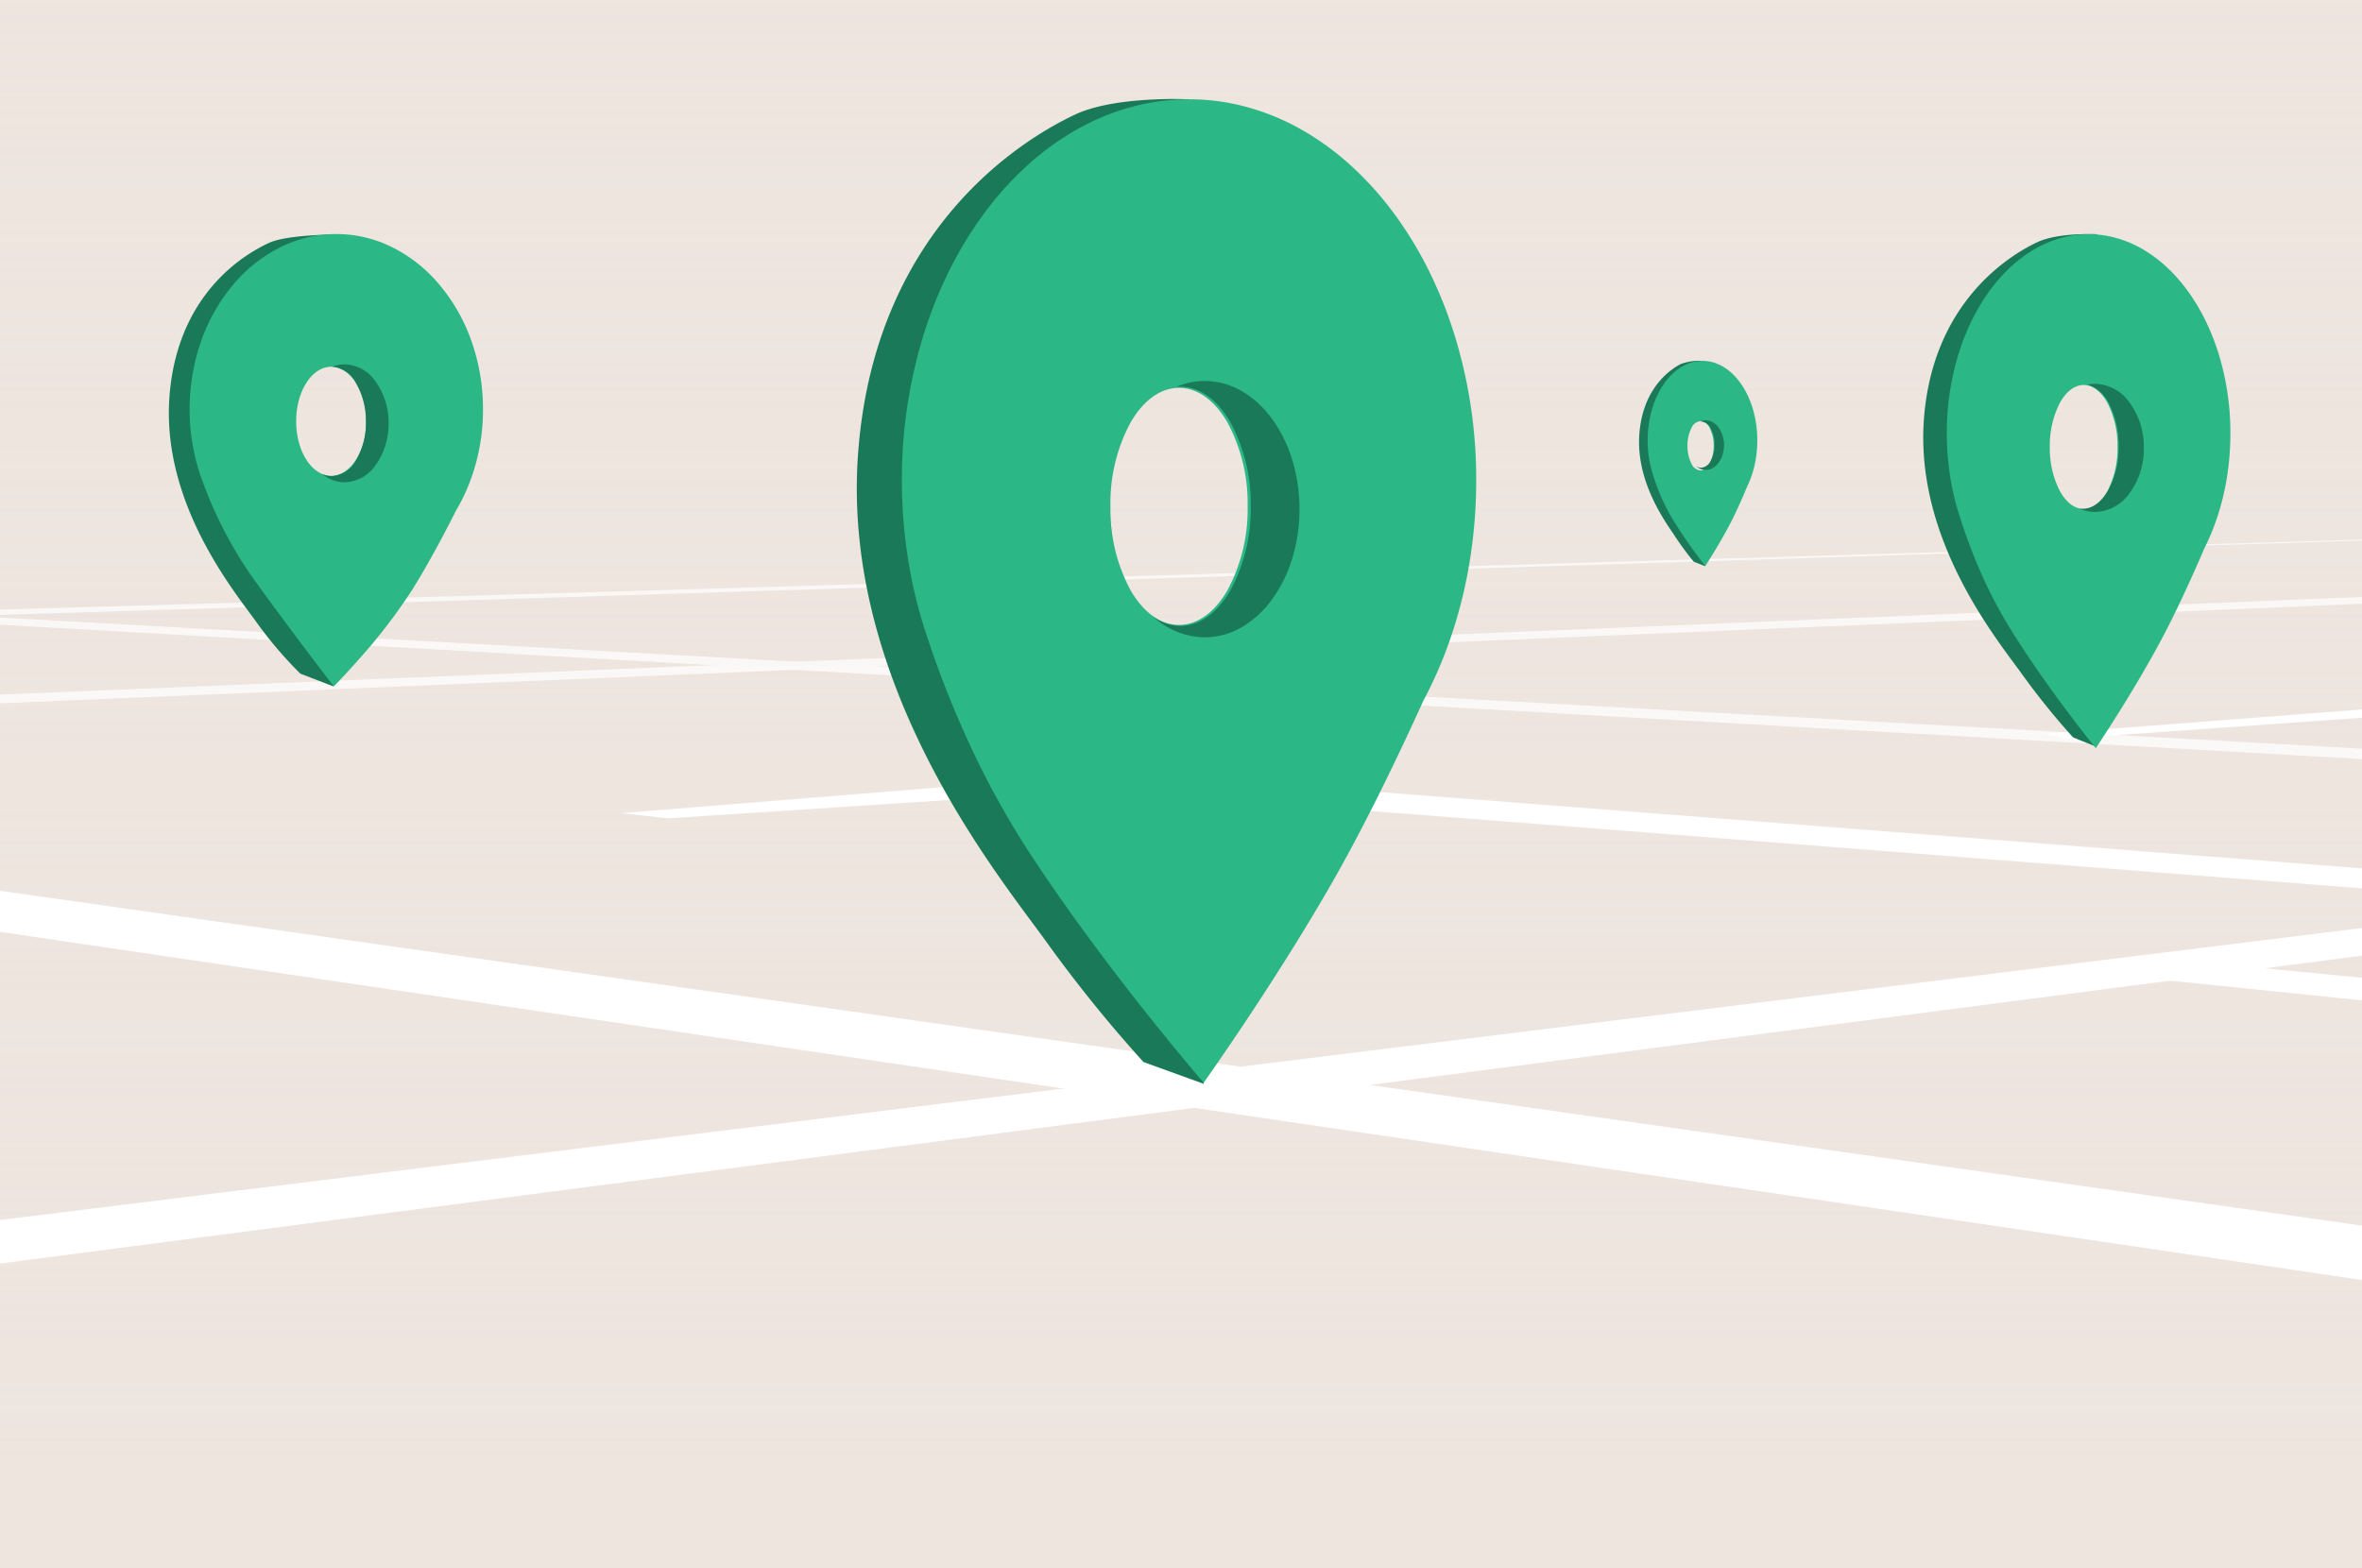 <svg xmlns="http://www.w3.org/2000/svg" xmlns:xlink="http://www.w3.org/1999/xlink" width="375" height="249" viewBox="0 0 375 249"><rect x="0" y="0" width="375" height="249" fill="#333333" stroke="none"/><defs><linearGradient id="a" x1="0.5" x2="0.5" y2="1" gradientUnits="objectBoundingBox"><stop offset="0" stop-color="#eee5df"/><stop offset="1" stop-color="#eee5df" stop-opacity="0"/></linearGradient><clipPath id="c"><rect width="375" height="249"/></clipPath></defs><g id="b" clip-path="url(#c)"><rect width="375" height="249" fill="#fff"/><rect width="562.718" height="313.152" transform="translate(-101.146 -61.152)" fill="#eee5df"/><path d="M5689.224,6430.651l-536.352-30.528,3.286-.839,533.066,29.591Z" transform="translate(-5226.812 -6305.134)" fill="#fff"/><path d="M5102.041,6417.266l557.175-23.486v-1.022l-559.827,23.16Z" transform="translate(-5197.183 -6301.568)" fill="#fff"/><path d="M5754.091,6375.152l-471.1,14.825-5.06-.7Z" transform="translate(-5295.139 -6291.949)" fill="#fff"/><rect width="548.562" height="265.434" transform="translate(-89.644 -31.954)" opacity="0.55" fill="url(#a)"/><g transform="translate(260.223 57.298)"><path d="M5625.794,6226.406a8.555,8.555,0,0,0-3.444.5c-1.217.623-6.057,3.472-6.585,11.216s4.353,14.125,5.741,16.253a45.127,45.127,0,0,0,2.908,3.928l1.822.72-.2-14.693-3.135-1.453-.586-6.114,3.586-1.355Z" transform="translate(-5615.725 -6226.397)" fill="#1a7958"/><path d="M9.147,32.585h0c-.031-.04-.782-.989-1.8-2.39-.606-.836-1.187-1.667-1.727-2.471-.675-1-1.286-1.968-1.818-2.863a29.721,29.721,0,0,1-1.927-3.909c-.508-1.242-.864-2.325-1.072-3.014a16.735,16.735,0,0,1-.6-2.549A18.222,18.222,0,0,1,0,12.626,17.552,17.552,0,0,1,.684,7.711a15.127,15.127,0,0,1,.8-2.145A12.881,12.881,0,0,1,2.549,3.7,10.516,10.516,0,0,1,3.837,2.156,8.4,8.4,0,0,1,5.316.992,6.87,6.87,0,0,1,6.949.257a6.125,6.125,0,0,1,3.508,0,6.871,6.871,0,0,1,1.634.736A8.4,8.4,0,0,1,13.57,2.156,10.515,10.515,0,0,1,14.858,3.7,12.875,12.875,0,0,1,15.92,5.567a15.118,15.118,0,0,1,.8,2.145,17.55,17.55,0,0,1,.684,4.915A18.224,18.224,0,0,1,17.2,15.4a16.721,16.721,0,0,1-.6,2.557h0l-.01.026a14.792,14.792,0,0,1-.783,1.947c-.627,1.514-1.584,3.726-2.582,5.671-.905,1.764-1.965,3.569-2.7,4.773-.772,1.274-1.356,2.174-1.381,2.211h0ZM8.4,9.56a1.8,1.8,0,0,0-1.47,1.151,6.065,6.065,0,0,0-.609,2.778,6.064,6.064,0,0,0,.609,2.778A1.8,1.8,0,0,0,8.4,17.417a1.8,1.8,0,0,0,1.47-1.151,6.064,6.064,0,0,0,.609-2.778,6.065,6.065,0,0,0-.609-2.778A1.8,1.8,0,0,0,8.4,9.56Z" transform="translate(1.366 0.009)" fill="#2bb786"/><path d="M2.9,7.878a2.379,2.379,0,0,1-1.582-.636,1.417,1.417,0,0,0,.834.286A1.854,1.854,0,0,0,3.679,6.451a5.221,5.221,0,0,0,.631-2.6,5.222,5.222,0,0,0-.631-2.6A1.854,1.854,0,0,0,2.155.175c-.042,0-.084,0-.125.006A2.211,2.211,0,0,1,2.9,0a2.248,2.248,0,0,1,1.13.31,3.028,3.028,0,0,1,.923.844,4.218,4.218,0,0,1,.622,1.252,5.268,5.268,0,0,1,0,3.067,4.216,4.216,0,0,1-.622,1.252,3.027,3.027,0,0,1-.923.844A2.248,2.248,0,0,1,2.9,7.878ZM.115,5.04A5.27,5.27,0,0,1,0,3.939c0-.014,0-.028,0-.042A6.057,6.057,0,0,0,.115,5.04Z" transform="translate(7.681 9.451)" fill="#1a7958"/></g><g transform="translate(26.809 37.167)"><path d="M5642.694,6226.556s-8.146-.026-11.081,1.345-14.518,7.35-15.792,24.424,10.489,31.142,13.834,35.833a64.391,64.391,0,0,0,6.948,8.146l5.245,2.022-1.267-32.314-7.556-3.207-1.412-13.479,8.641-2.989Z" transform="translate(-5615.726 -6226.492)" fill="#1a7958"/><path d="M22.894,71.832h0c-.065-.084-6.581-8.519-12.713-17.029A65.925,65.925,0,0,1,2.155,39.543,32.935,32.935,0,0,1,1.83,17,28.56,28.56,0,0,1,6.821,8.152a23.467,23.467,0,0,1,7.4-5.965,19.881,19.881,0,0,1,18.132,0,23.467,23.467,0,0,1,7.4,5.965A28.559,28.559,0,0,1,44.75,17a32.381,32.381,0,0,1,1.83,10.834,32.175,32.175,0,0,1-2.17,11.747h0l-.026.056a29.648,29.648,0,0,1-2.1,4.3c-1.678,3.337-4.238,8.214-6.908,12.5a87.8,87.8,0,0,1-8,10.523c-2.491,2.857-4.467,4.856-4.486,4.876Zm-.415-50.757c-3.067,0-5.562,3.885-5.562,8.66s2.5,8.659,5.562,8.659,5.562-3.885,5.562-8.659S25.546,21.076,22.479,21.076Z" transform="translate(3.292 0)" fill="#2bb786"/><path d="M3.523,18.729A5.668,5.668,0,0,1,0,17.444a3.66,3.66,0,0,0,1.463.309,4.682,4.682,0,0,0,3.844-2.488A11.512,11.512,0,0,0,6.9,9.157,12.027,12.027,0,0,0,5.346,3.015,4.787,4.787,0,0,0,1.582.369,5.328,5.328,0,0,1,3.523,0,6.175,6.175,0,0,1,8.447,2.743a11.131,11.131,0,0,1,2.04,6.622,11.131,11.131,0,0,1-2.04,6.622A6.175,6.175,0,0,1,3.523,18.729Z" transform="translate(24.384 20.693)" fill="#1a7958"/></g><path d="M5629.989,6557.465l-548.958-80.93,2-5.636,572.376,81.158v7.066Z" transform="translate(-5187.561 -6344.262)" fill="#fff"/><path d="M5097,6568.291l554.865-72.352v-3.775l-571.524,70.664v4.844Z" transform="translate(-5187.181 -6355.88)" fill="#fff"/><path d="M5845.131,6483.3l-235.585-18.392-68.785,4.5-7.453-.818,80.032-6.475,248.209,19.271Z" transform="translate(-5434.666 -6339.461)" fill="#fff"/><path d="M6169.421,6427.109l-134.4,9.523-3.379-.769,137.783-10.6Z" transform="translate(-5706.935 -6319.33)" fill="#fff"/><path d="M6067.825,6531.21l121.9,12.529v-4.148l-113.053-10.905Z" transform="translate(-5726.706 -6375.834)" fill="#fff"/><g transform="translate(136.029 15.722)"><path d="M5668.472,6226.444s-11.656-.586-18.037,2.4-31.731,16.644-34.5,53.761,22.8,67.7,30.075,77.9a218.5,218.5,0,0,0,15.232,18.824l9.543,3.454-1.024-70.424-16.424-6.971-3.072-29.3,18.787-6.5Z" transform="translate(-5615.725 -6226.398)" fill="#1a7958"/><path d="M47.911,156.163h0c-.165-.191-4.094-4.742-9.414-11.456-3.173-4-6.217-7.99-9.047-11.844-3.535-4.815-6.739-9.432-9.522-13.721A137.855,137.855,0,0,1,9.835,100.408C7.173,94.454,5.311,89.266,4.217,85.961A74.514,74.514,0,0,1,1.094,73.744,80.049,80.049,0,0,1,0,60.51,77.462,77.462,0,0,1,3.583,36.957a68.72,68.72,0,0,1,4.2-10.279,60.581,60.581,0,0,1,5.567-8.955A51.762,51.762,0,0,1,20.1,10.334a43.663,43.663,0,0,1,7.744-5.579A37.723,37.723,0,0,1,36.4,1.229a34.952,34.952,0,0,1,18.376,0,37.729,37.729,0,0,1,8.558,3.526,43.672,43.672,0,0,1,7.744,5.579,51.765,51.765,0,0,1,6.748,7.389,60.605,60.605,0,0,1,5.567,8.955,68.7,68.7,0,0,1,4.2,10.279A77.454,77.454,0,0,1,91.181,60.51a80.077,80.077,0,0,1-1.1,13.281,74.445,74.445,0,0,1-3.145,12.256h.008l-.053.126a67.51,67.51,0,0,1-4.1,9.333c-3.285,7.255-8.3,17.859-13.524,27.179-4.741,8.454-10.294,17.107-14.117,22.877-4.045,6.1-7.1,10.417-7.232,10.6l0,0ZM44,45.818c-2.908,0-5.642,1.958-7.7,5.514a27.029,27.029,0,0,0-3.189,13.312A27.027,27.027,0,0,0,36.3,77.956c2.056,3.556,4.79,5.514,7.7,5.514s5.642-1.958,7.7-5.514A27.027,27.027,0,0,0,54.89,64.644,27.027,27.027,0,0,0,51.7,51.332C49.645,47.776,46.91,45.818,44,45.818Z" transform="translate(7.157 0.046)" fill="#2bb786"/><path d="M15.041,40.7a12.351,12.351,0,0,1-8.2-3.285,7.361,7.361,0,0,0,4.324,1.476c2.983,0,5.787-1.975,7.9-5.563A26.909,26.909,0,0,0,22.334,19.9a26.912,26.912,0,0,0-3.271-13.43C16.954,2.88,14.15.9,11.168.9c-.216,0-.435.011-.649.032A11.487,11.487,0,0,1,15.041,0,11.678,11.678,0,0,1,20.9,1.6,15.676,15.676,0,0,1,25.677,5.96,21.763,21.763,0,0,1,28.9,12.429a27.132,27.132,0,0,1,0,15.842,21.757,21.757,0,0,1-3.223,6.468A15.677,15.677,0,0,1,20.9,39.1,11.677,11.677,0,0,1,15.041,40.7ZM.6,26.039A27.143,27.143,0,0,1,0,20.35c0-.072,0-.144,0-.216a31.2,31.2,0,0,0,.6,5.905Z" transform="translate(40.203 44.784)" fill="#1a7958"/></g><g transform="translate(305.341 37.167)"><path d="M5643.294,6226.421s-6.092-.306-9.427,1.254-16.585,8.7-18.033,28.1,11.919,35.386,15.72,40.715a114.225,114.225,0,0,0,7.962,9.839l3.589,1.449.863-36.452-6.875.8-3.314-19.76,9.82-3.4Z" transform="translate(-5615.725 -6226.396)" fill="#1a7958"/><path d="M23.658,81.623h0c-.081-.1-2.022-2.478-4.648-5.988-1.567-2.093-3.07-4.176-4.467-6.191-1.746-2.517-3.327-4.93-4.7-7.172a73.513,73.513,0,0,1-4.984-9.791c-1.314-3.112-2.234-5.824-2.774-7.551A40.81,40.81,0,0,1,.54,38.544,44.234,44.234,0,0,1,0,31.627,42.673,42.673,0,0,1,1.769,19.316a37.148,37.148,0,0,1,2.075-5.372A32.013,32.013,0,0,1,6.593,9.264,26.562,26.562,0,0,1,9.925,5.4a21.637,21.637,0,0,1,3.824-2.916A18.058,18.058,0,0,1,17.975.643a16.338,16.338,0,0,1,9.074,0,18.06,18.06,0,0,1,4.226,1.843A21.638,21.638,0,0,1,35.1,5.4,26.558,26.558,0,0,1,38.43,9.264a32,32,0,0,1,2.749,4.681,37.127,37.127,0,0,1,2.075,5.372,42.669,42.669,0,0,1,1.769,12.311,44.242,44.242,0,0,1-.544,6.941,40.778,40.778,0,0,1-1.553,6.406h0l-.026.066a36.383,36.383,0,0,1-2.026,4.878c-1.622,3.792-4.1,9.335-6.678,14.206-2.341,4.419-5.083,8.941-6.971,11.957-2,3.19-3.508,5.445-3.571,5.539v0Zm-1.93-57.675c-1.436,0-2.786,1.023-3.8,2.882a14.8,14.8,0,0,0-1.574,6.958,14.794,14.794,0,0,0,1.574,6.958c1.015,1.859,2.365,2.882,3.8,2.882s2.786-1.024,3.8-2.882A14.793,14.793,0,0,0,27.1,33.788a14.794,14.794,0,0,0-1.575-6.958C24.514,24.971,23.164,23.948,21.728,23.948Z" transform="translate(3.741 0.024)" fill="#2bb786"/><path d="M7.742,20.35a6.074,6.074,0,0,1-2.461-.525,3.411,3.411,0,0,0,.467.032c1.535,0,2.979-1.032,4.064-2.905A14.217,14.217,0,0,0,11.5,9.939a14.721,14.721,0,0,0-1.422-6.532A5.828,5.828,0,0,0,6.558.118,6,6,0,0,1,7.742,0a6.907,6.907,0,0,1,5.474,2.98,11.9,11.9,0,0,1,2.268,7.195,11.9,11.9,0,0,1-2.268,7.195A6.907,6.907,0,0,1,7.742,20.35Zm-7.625-8.4A13.432,13.432,0,0,1,0,10.175c0-.037,0-.074,0-.111a17.02,17.02,0,0,0,.117,1.88Z" transform="translate(19.538 23.781)" fill="#1a7958"/></g></g></svg>